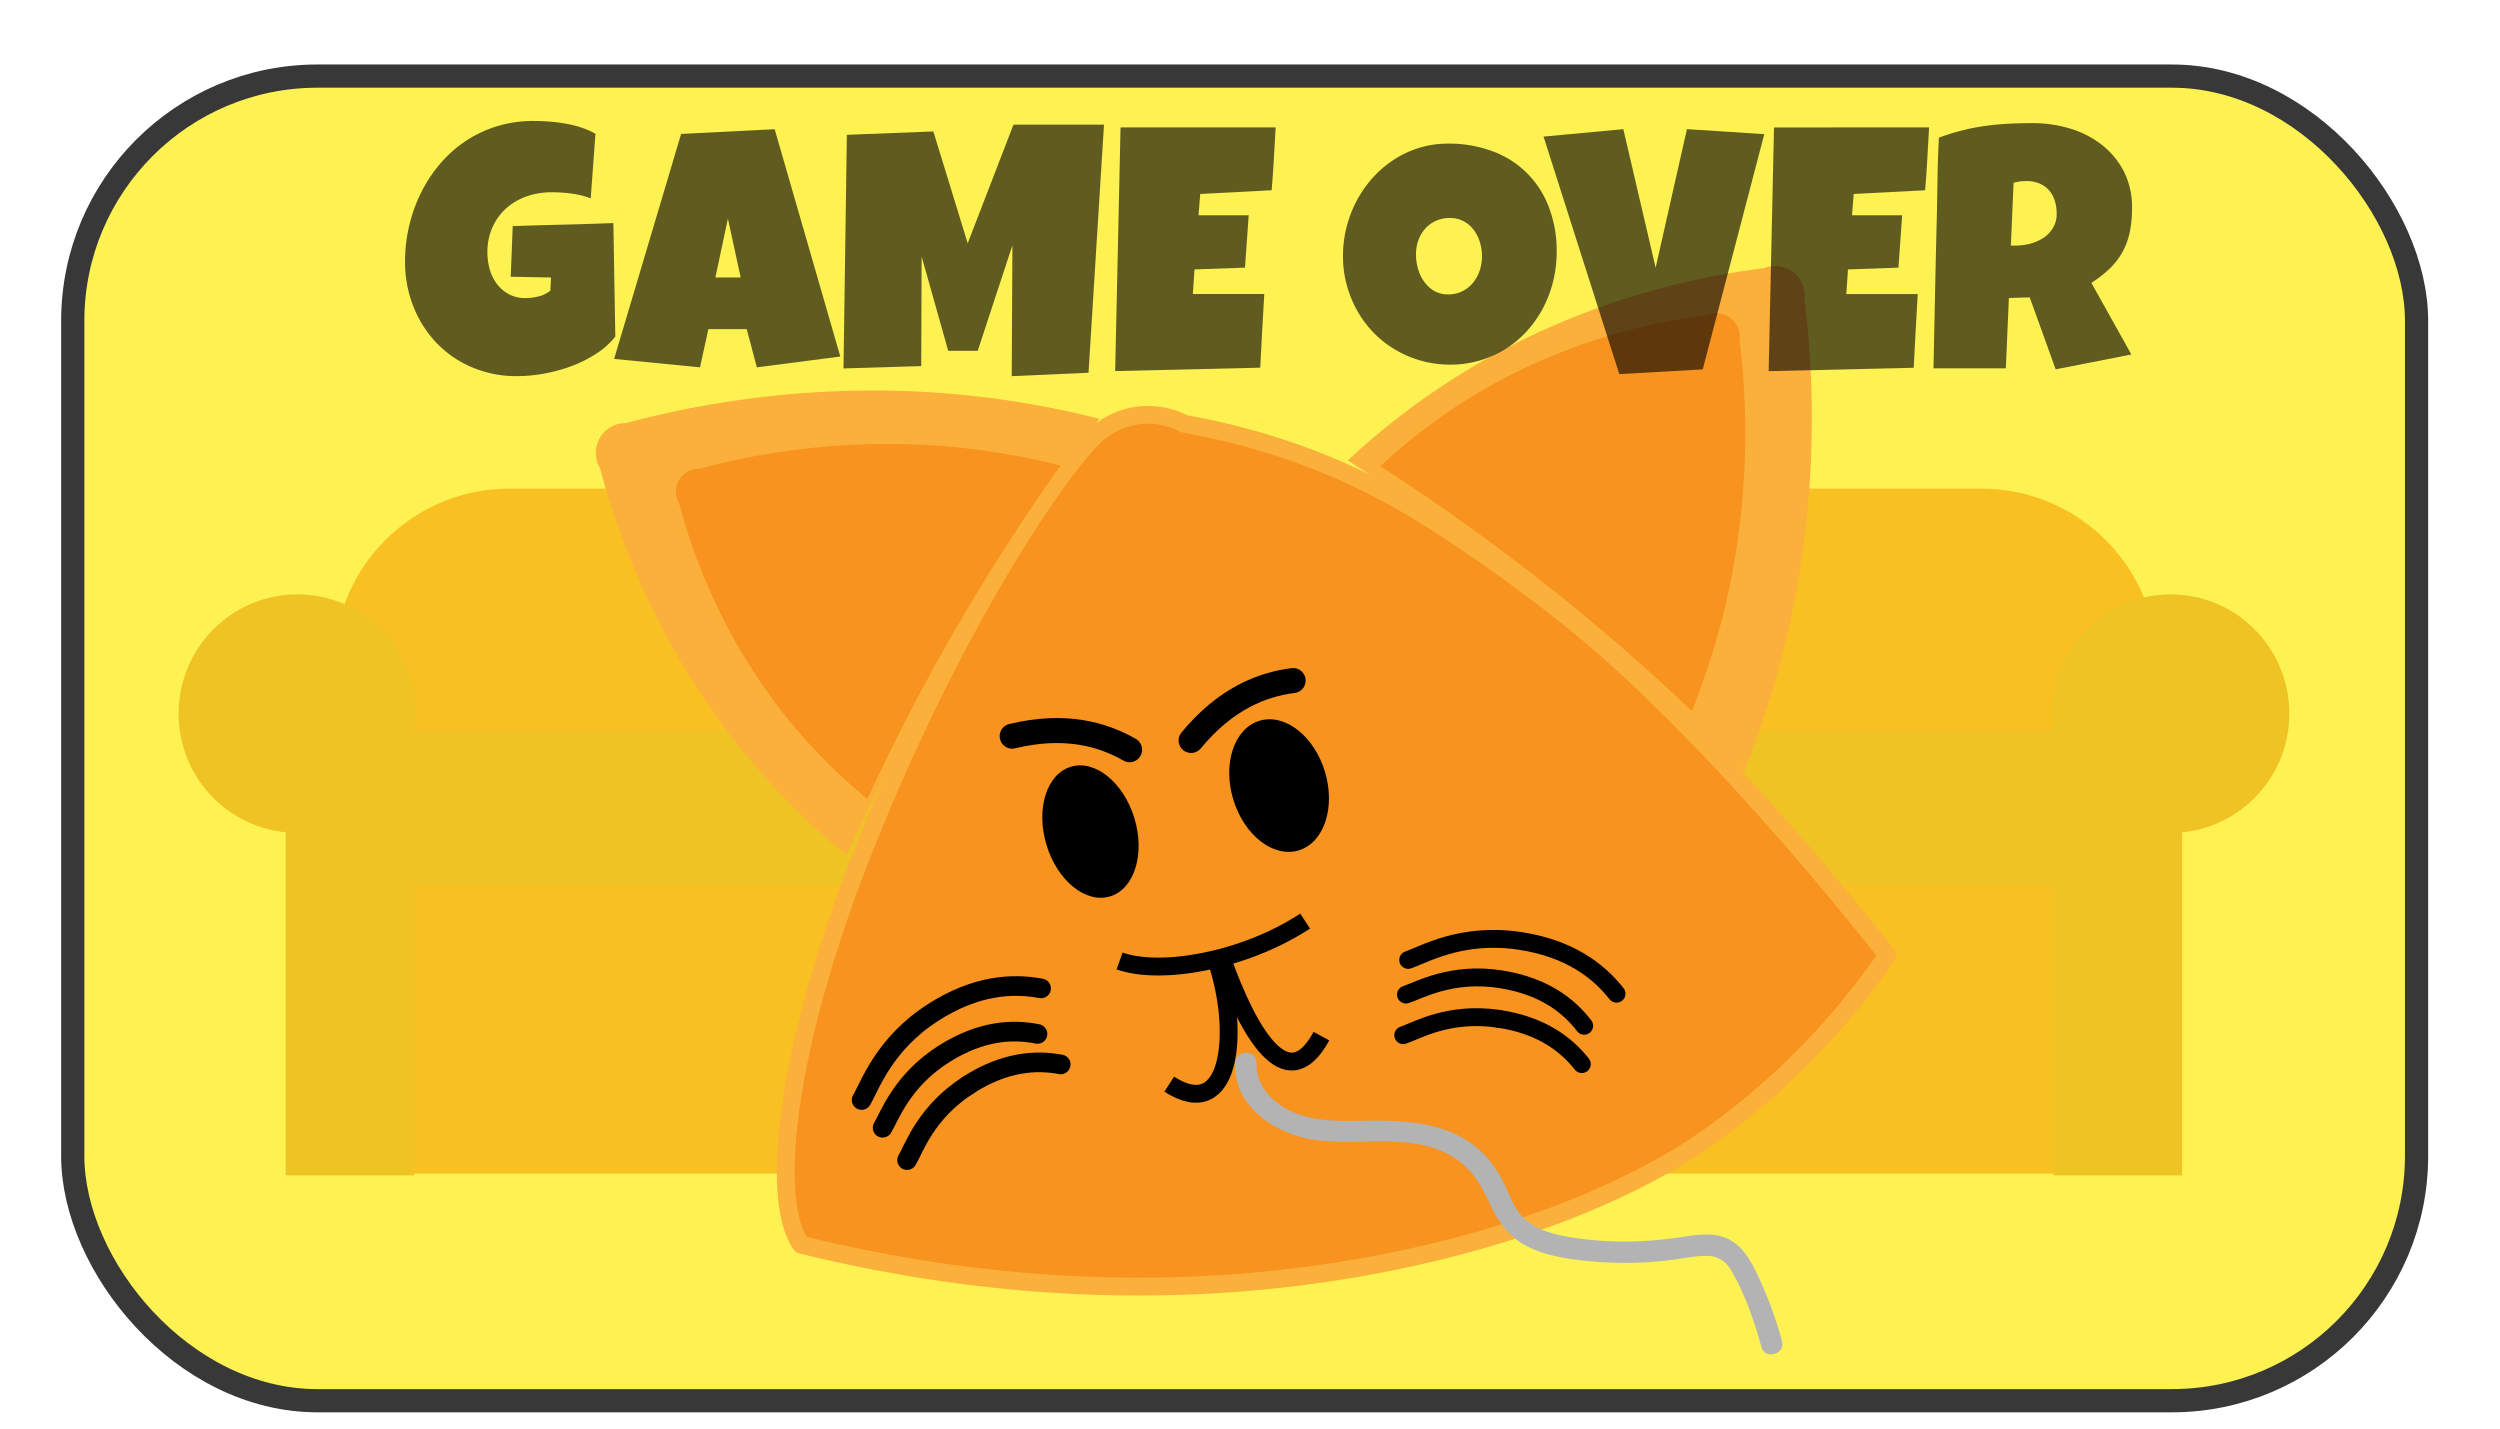 <svg id="Layer_1" data-name="Layer 1" xmlns="http://www.w3.org/2000/svg" width="1400" height="800" viewBox="0 0 1400 800"><defs><style>.cls-1{fill:#ed1c24;}.cls-2{fill:#c1272d;}.cls-3{opacity:0.78;}.cls-4{fill:#fcee21;stroke-width:13px;}.cls-10,.cls-11,.cls-12,.cls-4,.cls-8,.cls-9{stroke:#000;stroke-miterlimit:10;}.cls-5,.cls-7{fill:#f7931e;}.cls-5{stroke:#fbb03b;stroke-linejoin:round;}.cls-10,.cls-11,.cls-5,.cls-9{stroke-linecap:round;}.cls-12,.cls-5,.cls-9{stroke-width:10px;}.cls-6{fill:#fbb03b;}.cls-10,.cls-11,.cls-12,.cls-9{fill:none;}.cls-10{stroke-width:11px;}.cls-11{stroke-width:14px;}.cls-13{fill:#b3b3b3;}.cls-14{opacity:0.62;}</style></defs><title>Game over skærm</title><path class="cls-1" d="M1208,495.53H187V372a98.37,98.37,0,0,1,98.37-98.37h824.26A98.37,98.37,0,0,1,1208,372Z"/><path class="cls-1" d="M1175.49,657.21H218.55A32.54,32.54,0,0,1,186,624.68V495.53H1208V624.68A32.53,32.53,0,0,1,1175.49,657.21Z"/><path class="cls-2" d="M186,495.53H697V444.17a35,35,0,0,0-35-35H239.72A53.69,53.69,0,0,0,186,462.86Z"/><path class="cls-2" d="M1208,495.53H697V444.17a35,35,0,0,1,35-35h422.31A53.69,53.69,0,0,1,1208,462.86Z"/><rect class="cls-2" x="160.02" y="405.15" width="72" height="253.06"/><ellipse class="cls-2" cx="166.52" cy="399.63" rx="66.5" ry="66.78"/><rect class="cls-2" x="1150.02" y="405.15" width="72" height="253.06"/><ellipse class="cls-2" cx="1215.52" cy="399.63" rx="66.5" ry="66.78"/><g class="cls-3"><rect class="cls-4" x="40.74" y="42.61" width="1312.53" height="741.79" rx="137.07"/></g><path class="cls-5" d="M448.59,697c-17.92-25.61-8.47-111.17,35.17-221.28,49.38-124.6,106.73-208.43,127.45-229.76a44.48,44.48,0,0,1,26.68-13.38,44,44,0,0,1,25.23,4.72c48.93,8.78,85.11,24.22,108.69,36.47s43.84,26.15,59,36.56c0,0,28.69,19.7,57.17,43.28,38.36,31.77,100,94.14,169,181.25A405.52,405.52,0,0,1,955.85,637.45c-13.43,9.42-72.21,49.38-185.34,70.73C643.61,732.12,530.3,717.17,448.59,697Z"/><path class="cls-6" d="M754.77,257.82a405.71,405.71,0,0,1,107.54-72.08A427.3,427.3,0,0,1,987.66,150.2a16.65,16.65,0,0,1,22.88,17.61,545.4,545.4,0,0,1,.71,127.24,520.38,520.38,0,0,1-34.66,137.14c-30.19-28.65-64.13-58.51-102-88.55C832.94,310.65,792.61,282.24,754.77,257.82Z"/><path class="cls-7" d="M773,261.07a318.67,318.67,0,0,1,84.55-56.68,335.81,335.81,0,0,1,98.57-27.94,13.08,13.08,0,0,1,18,13.84,429.09,429.09,0,0,1,.56,100,409,409,0,0,1-27.26,107.83c-23.74-22.52-50.43-46-80.23-69.62C834.46,302.61,802.74,280.27,773,261.07Z"/><ellipse class="cls-8" cx="610.67" cy="465.65" rx="25.23" ry="37.42" transform="translate(-108.68 196.79) rotate(-16.83)"/><ellipse class="cls-8" cx="716.3" cy="439.87" rx="26.32" ry="37.42" transform="translate(-96.61 226) rotate(-16.81)"/><path class="cls-9" d="M905.27,556.48c-10.13-12.84-26.38-25.48-54.5-29.64-32.53-4.82-53.68,7.9-62.18,10.72"/><path class="cls-9" d="M887.14,574.43c-8.54-11.12-22.34-22.12-46.39-26-27.83-4.47-46.09,6.21-53.41,8.53"/><path class="cls-9" d="M839.11,570.51c-27.89-4.12-46,6.79-53.3,9.2"/><path class="cls-9" d="M885.82,595.9c-8.68-11-22.62-21.83-46.71-25.39"/><path class="cls-10" d="M583,553.5c-16-3-36.56-1.87-60.5,13.5-27.71,17.79-35.38,41.32-40,49"/><path class="cls-10" d="M581,579c-13.71-2.76-31.31-2-52,10.94-23.94,15-30.75,35-34.75,41.61"/><path class="cls-10" d="M542.19,607.66c-23.75,15.25-30.31,35.42-34.23,42"/><path class="cls-10" d="M594,596.07c-13.74-2.59-31.33-1.59-51.85,11.59"/><path class="cls-11" d="M724.15,381.11c-17.28,2.17-37.77,10.07-57.13,33.54"/><path class="cls-11" d="M632.56,419.84c-15.13-8.68-36.24-14.71-65.75-7.59"/><path class="cls-6" d="M474.08,479A406.65,406.65,0,0,1,388.25,382,431.16,431.16,0,0,1,336,262.13a16.39,16.39,0,0,1-.14-16.72A16.06,16.06,0,0,1,350.25,237a539.75,539.75,0,0,1,125.41-18.15,514.6,514.6,0,0,1,140,15.69c-24.12,34-48.92,71.81-73.37,113.64C515.49,394.05,493,438.06,474.08,479Z"/><path class="cls-7" d="M485.74,447.45a310.57,310.57,0,0,1-65.55-74.15,329.35,329.35,0,0,1-39.89-91.5,12.51,12.51,0,0,1-.1-12.76,12.28,12.28,0,0,1,11-6.46,412.3,412.3,0,0,1,95.77-13.86,393.27,393.27,0,0,1,106.93,12c-18.42,25.94-37.36,54.85-56,86.78C517.36,382.54,500.17,416.16,485.74,447.45Z"/><path class="cls-12" d="M730.88,515.81c-34.65,22.62-81.13,30.45-103.92,22.34"/><path class="cls-12" d="M740,580.23c-19.77,36.45-41.63-4-55.55-43.06"/><path class="cls-12" d="M654.76,607.13c34.83,22.35,39.77-29.56,26.59-68.89"/><path class="cls-13" d="M691.65,595.37c-.9,24.53,22.61,39.64,44.28,42.94,25.17,3.83,54.34-4.48,77.28,9.3,10.68,6.41,16.3,16,21.33,27,4.77,10.45,11.27,18.91,21.87,23.92s22.24,6.64,33.77,7.74a209.59,209.59,0,0,0,44.51-.52c6.68-.78,13.37-2.36,20.11-2.46,7.06-.1,11.49,2.55,15,8.7,7.47,13.08,12.61,27.74,16.56,42.23,2,7.44,13.61,4.28,11.57-3.19a224.37,224.37,0,0,0-14-37.7c-5.08-10.63-11.15-20.08-23.77-21.71-5.48-.71-10.89,0-16.31.82-7.55,1.12-15.06,2.07-22.69,2.47a190.94,190.94,0,0,1-41.51-2c-10.33-1.73-21.79-4.74-28.62-13.31-3.28-4.14-5.27-9.23-7.44-14a69,69,0,0,0-9.67-15.95c-17-20.4-43-22.39-67.77-22.07-14.41.19-30.23.9-43.58-5.49-10.45-5-19.36-14.62-18.92-26.77.28-7.73-11.72-7.71-12,0Z"/><path class="cls-14" d="M344.57,188.49a44.24,44.24,0,0,1-10.93,9.75,71.36,71.36,0,0,1-13.95,6.91,87.5,87.5,0,0,1-15.26,4.11,85.86,85.86,0,0,1-14.89,1.38,63.27,63.27,0,0,1-25.16-4.93,59.65,59.65,0,0,1-19.84-13.58,62.73,62.73,0,0,1-13-20.39,67.17,67.17,0,0,1-4.71-25.27,86.9,86.9,0,0,1,2.35-20.2,86,86,0,0,1,6.74-18.64,78.08,78.08,0,0,1,10.7-16.09A69.17,69.17,0,0,1,260.89,78.9a67.9,67.9,0,0,1,17.53-8.23,68.9,68.9,0,0,1,20.35-2.93q4.05,0,8.67.33a89,89,0,0,1,9.19,1.14,63.07,63.07,0,0,1,8.91,2.22,41.33,41.33,0,0,1,7.91,3.5l-2.64,36.15a48.27,48.27,0,0,0-10.88-2.7,88,88,0,0,0-11-.71A42.07,42.07,0,0,0,294.86,110a33.82,33.82,0,0,0-11.4,6.67,31.47,31.47,0,0,0-7.68,10.6,33.94,33.94,0,0,0-2.83,14.1,34.36,34.36,0,0,0,1.32,9.52,24.53,24.53,0,0,0,4,8.13,20.58,20.58,0,0,0,6.69,5.73,19.13,19.13,0,0,0,9.28,2.18,30.79,30.79,0,0,0,7.4-.95,16.17,16.17,0,0,0,6.55-3.22l.37-7.38L286,155l1.13-28.39q14-.46,28.08-.8t28.27-.9Z"/><path class="cls-14" d="M470.57,199.66l-46.74,6.05-5.66-21.38H396.69L392,205.71,343.91,201l37.51-126,52.4-2.65Zm-55.79-44.29-7.16-32.93-7,32.93Z"/><path class="cls-14" d="M618.24,69.82l-8.67,138.92-43,1.9.38-73.25-19.42,59.05H531l-14.89-52.81L515.9,205l-43.54,1.32L474.24,75.5l48.44-1.89,19.23,62.64,25.63-66.43Z"/><path class="cls-14" d="M714.36,71.33q-.55,8.91-1,17.61t-1.23,17.6l-40,2.08-.95,11.92h28.09l-2.08,29.34-28.27,1L668,164.64h40q-.57,10.41-1.18,20.68t-1.09,20.58l-81.23,1.9,3-136.47Z"/><path class="cls-14" d="M871.74,141a68.81,68.81,0,0,1-2,16.61,65,65,0,0,1-5.7,15,62,62,0,0,1-9,12.83,57.38,57.38,0,0,1-12,10A58,58,0,0,1,812,204.2,59,59,0,0,1,795.83,202a61.55,61.55,0,0,1-14.37-6.11,57.86,57.86,0,0,1-12.11-9.46,58.53,58.53,0,0,1-9.23-12.31,63.1,63.1,0,0,1-5.94-14.52,61.26,61.26,0,0,1-2.12-16.18,66.36,66.36,0,0,1,7.68-31,64.08,64.08,0,0,1,9-12.87,59.46,59.46,0,0,1,11.83-10.13,56.2,56.2,0,0,1,14.18-6.62,54,54,0,0,1,16.11-2.37,70,70,0,0,1,24.93,4.26A52.94,52.94,0,0,1,867.36,116,68.26,68.26,0,0,1,871.74,141Zm-41.84,2.47a26.64,26.64,0,0,0-1.18-7.91,21.63,21.63,0,0,0-3.44-6.81,17.66,17.66,0,0,0-5.61-4.83,15.64,15.64,0,0,0-7.68-1.84,18.69,18.69,0,0,0-7.91,1.61,18.11,18.11,0,0,0-6,4.4,19.4,19.4,0,0,0-3.81,6.53,23.52,23.52,0,0,0-1.32,7.9,28.7,28.7,0,0,0,1.13,7.95,23.44,23.44,0,0,0,3.39,7.19,18.12,18.12,0,0,0,5.61,5.21,15,15,0,0,0,7.77,2,17.68,17.68,0,0,0,8-1.75,17.86,17.86,0,0,0,6-4.73,21.76,21.76,0,0,0,3.77-6.86A24.82,24.82,0,0,0,829.9,143.45Z"/><path class="cls-14" d="M988,75.12,953.54,206.85,906.8,209.5l-42.41-133,44.67-4.17,18.09,77.6,17.53-77.6Z"/><path class="cls-14" d="M1080.29,71.33q-.57,8.91-1,17.61t-1.22,17.6l-40,2.08-.94,11.92h28.08l-2.07,29.34-28.27,1-.94,13.81h40q-.56,10.41-1.18,20.68t-1.08,20.58l-81.23,1.9,3-136.47Z"/><path class="cls-14" d="M1193.94,116.57a64.66,64.66,0,0,1-1.27,13.39,40.06,40.06,0,0,1-4,11,39.53,39.53,0,0,1-7.06,9.28,63.14,63.14,0,0,1-10.46,8.14l22.42,40.12-42.4,8.33-14.52-40.31-11.68.38-1.7,39.36h-40.52q.46-21.57.9-43t1-43q.2-10.89.38-21.58t.76-21.58a124.13,124.13,0,0,1,13-4.07,120,120,0,0,1,12.86-2.5q6.47-.9,13.1-1.24t13.62-.33a72.86,72.86,0,0,1,20.78,3A53.82,53.82,0,0,1,1176.88,81a44.83,44.83,0,0,1,12.4,14.85A44,44,0,0,1,1193.94,116.57Zm-42.22,3a23.43,23.43,0,0,0-1.08-7.29,16.16,16.16,0,0,0-3.2-5.72,14.77,14.77,0,0,0-5.28-3.79,18.54,18.54,0,0,0-7.4-1.37,29.56,29.56,0,0,0-3.68.23,25,25,0,0,0-3.48.72l-1.51,35.2h2.26a34.41,34.41,0,0,0,8.25-1,24.79,24.79,0,0,0,7.54-3.22,17.74,17.74,0,0,0,5.46-5.58A15.07,15.07,0,0,0,1151.72,119.6Z"/></svg>